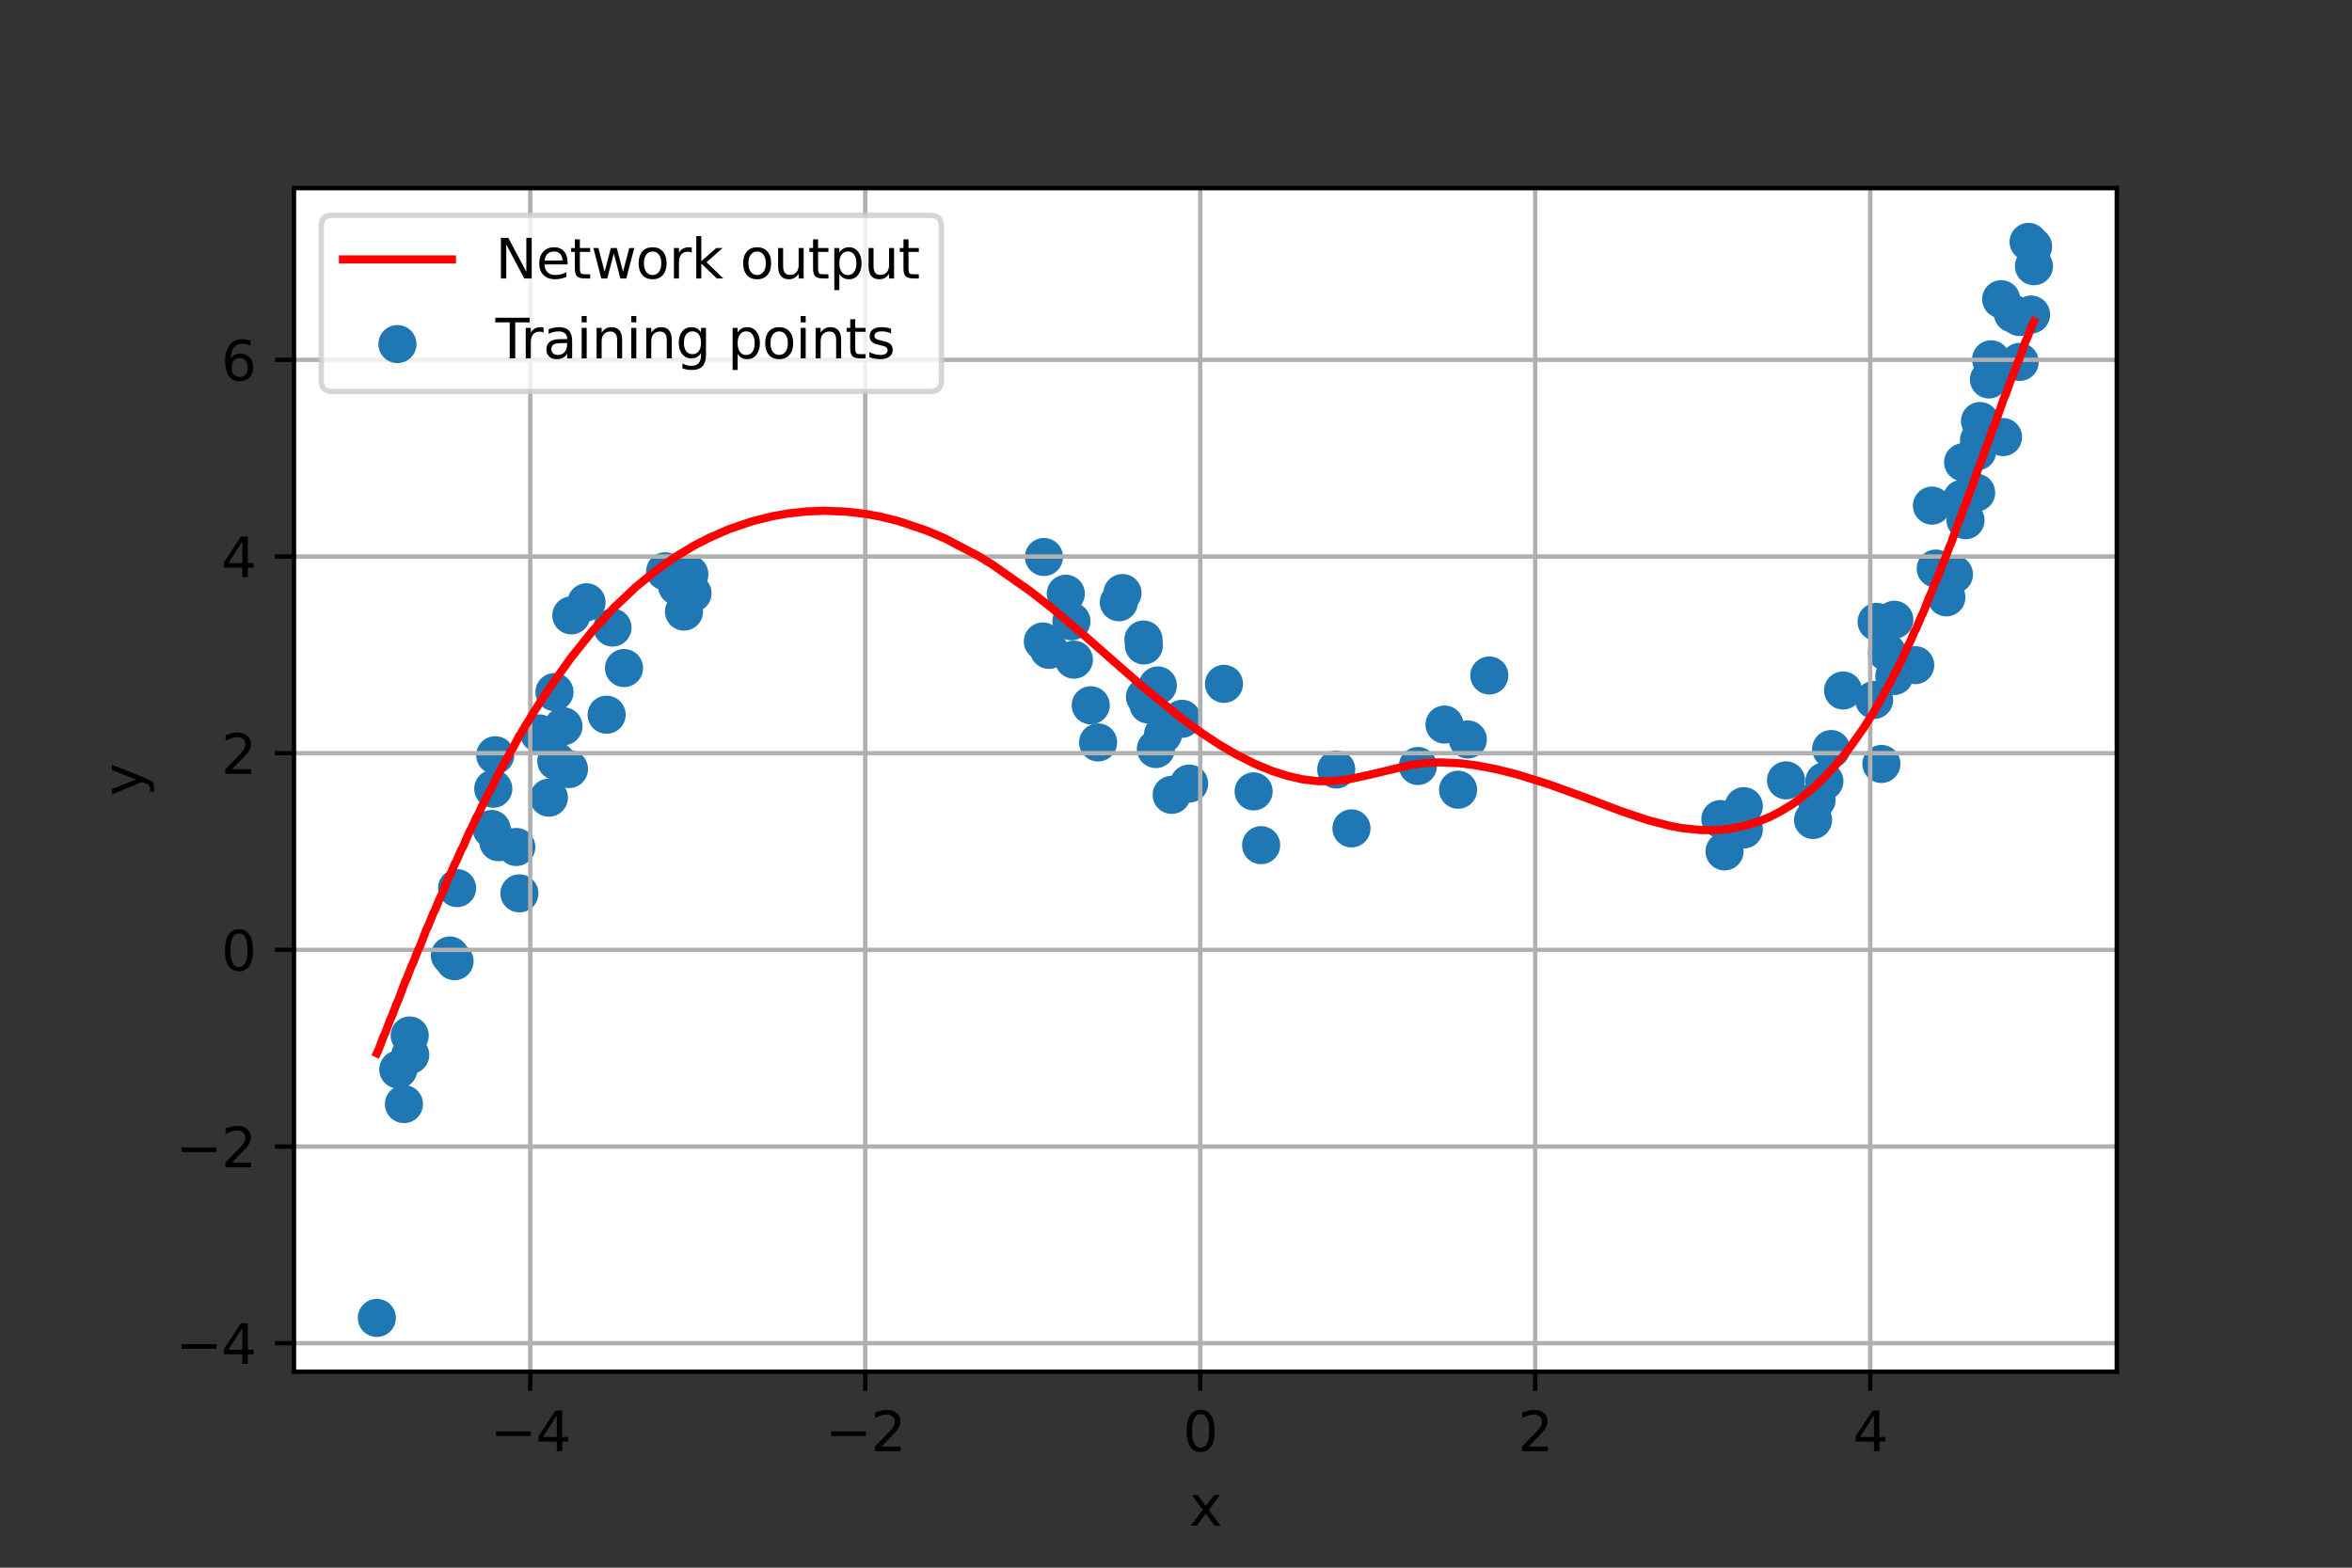 <?xml version="1.0" encoding="utf-8" standalone="no"?>
<!DOCTYPE svg PUBLIC "-//W3C//DTD SVG 1.1//EN"
  "http://www.w3.org/Graphics/SVG/1.1/DTD/svg11.dtd">
<svg height="288pt" version="1.1" viewBox="0 0 432 288" width="432pt" xmlns="http://www.w3.org/2000/svg" xmlns:xlink="http://www.w3.org/1999/xlink">
 <rect x="0" y="0" width="432" height="288" fill="#333333" stroke="none"/>
 <defs>
  <style type="text/css">*{stroke-linecap:butt;stroke-linejoin:round;}</style>
 </defs>
 <g id="figure_1">
  <g id="patch_1">
   <path d="M 0 288 
L 432 288 
L 432 0 
L 0 0 
z
" style="fill:none;"/>
  </g>
  <g id="axes_1">
   <g id="patch_2">
    <path d="M 54 252 
L 388.8 252 
L 388.8 34.56 
L 54 34.56 
z
" style="fill:#ffffff;"/>
   </g>
   <g id="PathCollection_1">
    <defs>
     <path d="M 0 3 
C 0.796 3 1.559 2.684 2.121 2.121 
C 2.684 1.559 3 0.796 3 0 
C 3 -0.796 2.684 -1.559 2.121 -2.121 
C 1.559 -2.684 0.796 -3 0 -3 
C -0.796 -3 -1.559 -2.684 -2.121 -2.121 
C -2.684 -1.559 -3 -0.796 -3 0 
C -3 0.796 -2.684 1.559 -2.121 2.121 
C -1.559 2.684 -0.796 3 0 3 
z
" id="m21b9b57c46" style="stroke:#1f77b4;"/>
    </defs>
    <g clip-path="url(#p217de0508b)">
     <use style="fill:#1f77b4;stroke:#1f77b4;" x="73.156" xlink:href="#m21b9b57c46" y="196.481"/>
     <use style="fill:#1f77b4;stroke:#1f77b4;" x="112.498" xlink:href="#m21b9b57c46" y="115.29"/>
     <use style="fill:#1f77b4;stroke:#1f77b4;" x="101.844" xlink:href="#m21b9b57c46" y="127.144"/>
     <use style="fill:#1f77b4;stroke:#1f77b4;" x="94.825" xlink:href="#m21b9b57c46" y="155.602"/>
     <use style="fill:#1f77b4;stroke:#1f77b4;" x="90.3" xlink:href="#m21b9b57c46" y="152.3"/>
     <use style="fill:#1f77b4;stroke:#1f77b4;" x="83.488" xlink:href="#m21b9b57c46" y="176.58"/>
     <use style="fill:#1f77b4;stroke:#1f77b4;" x="107.729" xlink:href="#m21b9b57c46" y="110.646"/>
     <use style="fill:#1f77b4;stroke:#1f77b4;" x="90.963" xlink:href="#m21b9b57c46" y="138.743"/>
     <use style="fill:#1f77b4;stroke:#1f77b4;" x="83.955" xlink:href="#m21b9b57c46" y="163.156"/>
     <use style="fill:#1f77b4;stroke:#1f77b4;" x="114.617" xlink:href="#m21b9b57c46" y="122.729"/>
     <use style="fill:#1f77b4;stroke:#1f77b4;" x="103.491" xlink:href="#m21b9b57c46" y="133.427"/>
     <use style="fill:#1f77b4;stroke:#1f77b4;" x="74.194" xlink:href="#m21b9b57c46" y="202.829"/>
     <use style="fill:#1f77b4;stroke:#1f77b4;" x="90.6" xlink:href="#m21b9b57c46" y="144.897"/>
     <use style="fill:#1f77b4;stroke:#1f77b4;" x="126.62" xlink:href="#m21b9b57c46" y="105.494"/>
     <use style="fill:#1f77b4;stroke:#1f77b4;" x="95.401" xlink:href="#m21b9b57c46" y="164.118"/>
     <use style="fill:#1f77b4;stroke:#1f77b4;" x="75.254" xlink:href="#m21b9b57c46" y="190.229"/>
     <use style="fill:#1f77b4;stroke:#1f77b4;" x="69.218" xlink:href="#m21b9b57c46" y="242.116"/>
     <use style="fill:#1f77b4;stroke:#1f77b4;" x="111.422" xlink:href="#m21b9b57c46" y="131.301"/>
     <use style="fill:#1f77b4;stroke:#1f77b4;" x="104.507" xlink:href="#m21b9b57c46" y="141.285"/>
     <use style="fill:#1f77b4;stroke:#1f77b4;" x="122.174" xlink:href="#m21b9b57c46" y="104.951"/>
     <use style="fill:#1f77b4;stroke:#1f77b4;" x="104.94" xlink:href="#m21b9b57c46" y="113.052"/>
     <use style="fill:#1f77b4;stroke:#1f77b4;" x="82.635" xlink:href="#m21b9b57c46" y="175.531"/>
     <use style="fill:#1f77b4;stroke:#1f77b4;" x="100.81" xlink:href="#m21b9b57c46" y="146.54"/>
     <use style="fill:#1f77b4;stroke:#1f77b4;" x="91.548" xlink:href="#m21b9b57c46" y="154.72"/>
     <use style="fill:#1f77b4;stroke:#1f77b4;" x="75.352" xlink:href="#m21b9b57c46" y="193.801"/>
     <use style="fill:#1f77b4;stroke:#1f77b4;" x="102.178" xlink:href="#m21b9b57c46" y="139.831"/>
     <use style="fill:#1f77b4;stroke:#1f77b4;" x="99.026" xlink:href="#m21b9b57c46" y="134.735"/>
     <use style="fill:#1f77b4;stroke:#1f77b4;" x="124.379" xlink:href="#m21b9b57c46" y="107.698"/>
     <use style="fill:#1f77b4;stroke:#1f77b4;" x="125.628" xlink:href="#m21b9b57c46" y="112.353"/>
     <use style="fill:#1f77b4;stroke:#1f77b4;" x="127.201" xlink:href="#m21b9b57c46" y="108.983"/>
     <use style="fill:#1f77b4;stroke:#1f77b4;" x="196.792" xlink:href="#m21b9b57c46" y="114.135"/>
     <use style="fill:#1f77b4;stroke:#1f77b4;" x="192.674" xlink:href="#m21b9b57c46" y="119.388"/>
     <use style="fill:#1f77b4;stroke:#1f77b4;" x="197.248" xlink:href="#m21b9b57c46" y="121.183"/>
     <use style="fill:#1f77b4;stroke:#1f77b4;" x="210.938" xlink:href="#m21b9b57c46" y="129.439"/>
     <use style="fill:#1f77b4;stroke:#1f77b4;" x="195.761" xlink:href="#m21b9b57c46" y="109.076"/>
     <use style="fill:#1f77b4;stroke:#1f77b4;" x="215.207" xlink:href="#m21b9b57c46" y="146.028"/>
     <use style="fill:#1f77b4;stroke:#1f77b4;" x="200.336" xlink:href="#m21b9b57c46" y="129.564"/>
     <use style="fill:#1f77b4;stroke:#1f77b4;" x="205.501" xlink:href="#m21b9b57c46" y="110.644"/>
     <use style="fill:#1f77b4;stroke:#1f77b4;" x="210.027" xlink:href="#m21b9b57c46" y="117.482"/>
     <use style="fill:#1f77b4;stroke:#1f77b4;" x="218.41" xlink:href="#m21b9b57c46" y="143.953"/>
     <use style="fill:#1f77b4;stroke:#1f77b4;" x="191.745" xlink:href="#m21b9b57c46" y="102.327"/>
     <use style="fill:#1f77b4;stroke:#1f77b4;" x="212.665" xlink:href="#m21b9b57c46" y="125.925"/>
     <use style="fill:#1f77b4;stroke:#1f77b4;" x="201.694" xlink:href="#m21b9b57c46" y="136.392"/>
     <use style="fill:#1f77b4;stroke:#1f77b4;" x="206.17" xlink:href="#m21b9b57c46" y="108.948"/>
     <use style="fill:#1f77b4;stroke:#1f77b4;" x="191.546" xlink:href="#m21b9b57c46" y="117.842"/>
     <use style="fill:#1f77b4;stroke:#1f77b4;" x="217.109" xlink:href="#m21b9b57c46" y="132.052"/>
     <use style="fill:#1f77b4;stroke:#1f77b4;" x="213.618" xlink:href="#m21b9b57c46" y="134.921"/>
     <use style="fill:#1f77b4;stroke:#1f77b4;" x="210.303" xlink:href="#m21b9b57c46" y="128.023"/>
     <use style="fill:#1f77b4;stroke:#1f77b4;" x="212.301" xlink:href="#m21b9b57c46" y="137.604"/>
     <use style="fill:#1f77b4;stroke:#1f77b4;" x="210.106" xlink:href="#m21b9b57c46" y="118.577"/>
     <use style="fill:#1f77b4;stroke:#1f77b4;" x="231.635" xlink:href="#m21b9b57c46" y="155.266"/>
     <use style="fill:#1f77b4;stroke:#1f77b4;" x="273.551" xlink:href="#m21b9b57c46" y="124.093"/>
     <use style="fill:#1f77b4;stroke:#1f77b4;" x="248.228" xlink:href="#m21b9b57c46" y="152.183"/>
     <use style="fill:#1f77b4;stroke:#1f77b4;" x="260.429" xlink:href="#m21b9b57c46" y="140.722"/>
     <use style="fill:#1f77b4;stroke:#1f77b4;" x="230.258" xlink:href="#m21b9b57c46" y="145.388"/>
     <use style="fill:#1f77b4;stroke:#1f77b4;" x="245.431" xlink:href="#m21b9b57c46" y="141.367"/>
     <use style="fill:#1f77b4;stroke:#1f77b4;" x="269.604" xlink:href="#m21b9b57c46" y="135.848"/>
     <use style="fill:#1f77b4;stroke:#1f77b4;" x="265.316" xlink:href="#m21b9b57c46" y="133.106"/>
     <use style="fill:#1f77b4;stroke:#1f77b4;" x="224.814" xlink:href="#m21b9b57c46" y="125.631"/>
     <use style="fill:#1f77b4;stroke:#1f77b4;" x="267.811" xlink:href="#m21b9b57c46" y="145.085"/>
     <use style="fill:#1f77b4;stroke:#1f77b4;" x="328.041" xlink:href="#m21b9b57c46" y="143.362"/>
     <use style="fill:#1f77b4;stroke:#1f77b4;" x="336.339" xlink:href="#m21b9b57c46" y="137.609"/>
     <use style="fill:#1f77b4;stroke:#1f77b4;" x="333.657" xlink:href="#m21b9b57c46" y="146.96"/>
     <use style="fill:#1f77b4;stroke:#1f77b4;" x="316.752" xlink:href="#m21b9b57c46" y="156.41"/>
     <use style="fill:#1f77b4;stroke:#1f77b4;" x="333.011" xlink:href="#m21b9b57c46" y="150.637"/>
     <use style="fill:#1f77b4;stroke:#1f77b4;" x="320.292" xlink:href="#m21b9b57c46" y="148.099"/>
     <use style="fill:#1f77b4;stroke:#1f77b4;" x="320.296" xlink:href="#m21b9b57c46" y="152.377"/>
     <use style="fill:#1f77b4;stroke:#1f77b4;" x="338.524" xlink:href="#m21b9b57c46" y="126.846"/>
     <use style="fill:#1f77b4;stroke:#1f77b4;" x="315.99" xlink:href="#m21b9b57c46" y="150.467"/>
     <use style="fill:#1f77b4;stroke:#1f77b4;" x="335.093" xlink:href="#m21b9b57c46" y="143.521"/>
     <use style="fill:#1f77b4;stroke:#1f77b4;" x="372.603" xlink:href="#m21b9b57c46" y="44.444"/>
     <use style="fill:#1f77b4;stroke:#1f77b4;" x="365.711" xlink:href="#m21b9b57c46" y="66.007"/>
     <use style="fill:#1f77b4;stroke:#1f77b4;" x="347.936" xlink:href="#m21b9b57c46" y="124.184"/>
     <use style="fill:#1f77b4;stroke:#1f77b4;" x="367.907" xlink:href="#m21b9b57c46" y="80.296"/>
     <use style="fill:#1f77b4;stroke:#1f77b4;" x="365.32" xlink:href="#m21b9b57c46" y="69.708"/>
     <use style="fill:#1f77b4;stroke:#1f77b4;" x="373.427" xlink:href="#m21b9b57c46" y="45.288"/>
     <use style="fill:#1f77b4;stroke:#1f77b4;" x="373.582" xlink:href="#m21b9b57c46" y="48.905"/>
     <use style="fill:#1f77b4;stroke:#1f77b4;" x="358.891" xlink:href="#m21b9b57c46" y="105.523"/>
     <use style="fill:#1f77b4;stroke:#1f77b4;" x="363.681" xlink:href="#m21b9b57c46" y="77.347"/>
     <use style="fill:#1f77b4;stroke:#1f77b4;" x="351.778" xlink:href="#m21b9b57c46" y="122.195"/>
     <use style="fill:#1f77b4;stroke:#1f77b4;" x="362.967" xlink:href="#m21b9b57c46" y="90.499"/>
     <use style="fill:#1f77b4;stroke:#1f77b4;" x="369.721" xlink:href="#m21b9b57c46" y="57.62"/>
     <use style="fill:#1f77b4;stroke:#1f77b4;" x="361.013" xlink:href="#m21b9b57c46" y="95.563"/>
     <use style="fill:#1f77b4;stroke:#1f77b4;" x="344.229" xlink:href="#m21b9b57c46" y="128.585"/>
     <use style="fill:#1f77b4;stroke:#1f77b4;" x="360.573" xlink:href="#m21b9b57c46" y="84.93"/>
     <use style="fill:#1f77b4;stroke:#1f77b4;" x="354.849" xlink:href="#m21b9b57c46" y="92.885"/>
     <use style="fill:#1f77b4;stroke:#1f77b4;" x="373.053" xlink:href="#m21b9b57c46" y="57.783"/>
     <use style="fill:#1f77b4;stroke:#1f77b4;" x="355.545" xlink:href="#m21b9b57c46" y="104.457"/>
     <use style="fill:#1f77b4;stroke:#1f77b4;" x="344.68" xlink:href="#m21b9b57c46" y="114.246"/>
     <use style="fill:#1f77b4;stroke:#1f77b4;" x="370.955" xlink:href="#m21b9b57c46" y="66.49"/>
     <use style="fill:#1f77b4;stroke:#1f77b4;" x="347.935" xlink:href="#m21b9b57c46" y="113.851"/>
     <use style="fill:#1f77b4;stroke:#1f77b4;" x="363.155" xlink:href="#m21b9b57c46" y="82.929"/>
     <use style="fill:#1f77b4;stroke:#1f77b4;" x="346.587" xlink:href="#m21b9b57c46" y="119.856"/>
     <use style="fill:#1f77b4;stroke:#1f77b4;" x="370.91" xlink:href="#m21b9b57c46" y="58.236"/>
     <use style="fill:#1f77b4;stroke:#1f77b4;" x="345.565" xlink:href="#m21b9b57c46" y="140.345"/>
     <use style="fill:#1f77b4;stroke:#1f77b4;" x="366.455" xlink:href="#m21b9b57c46" y="69.005"/>
     <use style="fill:#1f77b4;stroke:#1f77b4;" x="357.492" xlink:href="#m21b9b57c46" y="109.738"/>
     <use style="fill:#1f77b4;stroke:#1f77b4;" x="360.345" xlink:href="#m21b9b57c46" y="91.644"/>
     <use style="fill:#1f77b4;stroke:#1f77b4;" x="363.495" xlink:href="#m21b9b57c46" y="80.822"/>
     <use style="fill:#1f77b4;stroke:#1f77b4;" x="367.562" xlink:href="#m21b9b57c46" y="54.965"/>
    </g>
   </g>
   <g id="matplotlib.axis_1">
    <g id="xtick_1">
     <g id="line2d_1">
      <path clip-path="url(#p217de0508b)" d="M 97.394 252 
L 97.394 34.56 
" style="fill:none;stroke:#b0b0b0;stroke-linecap:square;stroke-width:0.8;"/>
     </g>
     <g id="line2d_2">
      <defs>
       <path d="M 0 0 
L 0 3.5 
" id="m96f02cde28" style="stroke:#000000;stroke-width:0.8;"/>
      </defs>
      <g>
       <use style="stroke:#000000;stroke-width:0.8;" x="97.394" xlink:href="#m96f02cde28" y="252"/>
      </g>
     </g>
     <g id="text_1">
      <!-- −4 -->
      <g transform="translate(90.023 266.598)scale(0.1 -0.1)">
       <defs>
        <path d="M 678 2272 
L 4684 2272 
L 4684 1741 
L 678 1741 
L 678 2272 
z
" id="DejaVuSans-2212" transform="scale(0.016)"/>
        <path d="M 2419 4116 
L 825 1625 
L 2419 1625 
L 2419 4116 
z
M 2253 4666 
L 3047 4666 
L 3047 1625 
L 3713 1625 
L 3713 1100 
L 3047 1100 
L 3047 0 
L 2419 0 
L 2419 1100 
L 313 1100 
L 313 1709 
L 2253 4666 
z
" id="DejaVuSans-34" transform="scale(0.016)"/>
       </defs>
       <use xlink:href="#DejaVuSans-2212"/>
       <use x="83.789" xlink:href="#DejaVuSans-34"/>
      </g>
     </g>
    </g>
    <g id="xtick_2">
     <g id="line2d_3">
      <path clip-path="url(#p217de0508b)" d="M 158.923 252 
L 158.923 34.56 
" style="fill:none;stroke:#b0b0b0;stroke-linecap:square;stroke-width:0.8;"/>
     </g>
     <g id="line2d_4">
      <g>
       <use style="stroke:#000000;stroke-width:0.8;" x="158.923" xlink:href="#m96f02cde28" y="252"/>
      </g>
     </g>
     <g id="text_2">
      <!-- −2 -->
      <g transform="translate(151.552 266.598)scale(0.1 -0.1)">
       <defs>
        <path d="M 1228 531 
L 3431 531 
L 3431 0 
L 469 0 
L 469 531 
Q 828 903 1448 1529 
Q 2069 2156 2228 2338 
Q 2531 2678 2651 2914 
Q 2772 3150 2772 3378 
Q 2772 3750 2511 3984 
Q 2250 4219 1831 4219 
Q 1534 4219 1204 4116 
Q 875 4013 500 3803 
L 500 4441 
Q 881 4594 1212 4672 
Q 1544 4750 1819 4750 
Q 2544 4750 2975 4387 
Q 3406 4025 3406 3419 
Q 3406 3131 3298 2873 
Q 3191 2616 2906 2266 
Q 2828 2175 2409 1742 
Q 1991 1309 1228 531 
z
" id="DejaVuSans-32" transform="scale(0.016)"/>
       </defs>
       <use xlink:href="#DejaVuSans-2212"/>
       <use x="83.789" xlink:href="#DejaVuSans-32"/>
      </g>
     </g>
    </g>
    <g id="xtick_3">
     <g id="line2d_5">
      <path clip-path="url(#p217de0508b)" d="M 220.452 252 
L 220.452 34.56 
" style="fill:none;stroke:#b0b0b0;stroke-linecap:square;stroke-width:0.8;"/>
     </g>
     <g id="line2d_6">
      <g>
       <use style="stroke:#000000;stroke-width:0.8;" x="220.452" xlink:href="#m96f02cde28" y="252"/>
      </g>
     </g>
     <g id="text_3">
      <!-- 0 -->
      <g transform="translate(217.27 266.598)scale(0.1 -0.1)">
       <defs>
        <path d="M 2034 4250 
Q 1547 4250 1301 3770 
Q 1056 3291 1056 2328 
Q 1056 1369 1301 889 
Q 1547 409 2034 409 
Q 2525 409 2770 889 
Q 3016 1369 3016 2328 
Q 3016 3291 2770 3770 
Q 2525 4250 2034 4250 
z
M 2034 4750 
Q 2819 4750 3233 4129 
Q 3647 3509 3647 2328 
Q 3647 1150 3233 529 
Q 2819 -91 2034 -91 
Q 1250 -91 836 529 
Q 422 1150 422 2328 
Q 422 3509 836 4129 
Q 1250 4750 2034 4750 
z
" id="DejaVuSans-30" transform="scale(0.016)"/>
       </defs>
       <use xlink:href="#DejaVuSans-30"/>
      </g>
     </g>
    </g>
    <g id="xtick_4">
     <g id="line2d_7">
      <path clip-path="url(#p217de0508b)" d="M 281.98 252 
L 281.98 34.56 
" style="fill:none;stroke:#b0b0b0;stroke-linecap:square;stroke-width:0.8;"/>
     </g>
     <g id="line2d_8">
      <g>
       <use style="stroke:#000000;stroke-width:0.8;" x="281.98" xlink:href="#m96f02cde28" y="252"/>
      </g>
     </g>
     <g id="text_4">
      <!-- 2 -->
      <g transform="translate(278.799 266.598)scale(0.1 -0.1)">
       <use xlink:href="#DejaVuSans-32"/>
      </g>
     </g>
    </g>
    <g id="xtick_5">
     <g id="line2d_9">
      <path clip-path="url(#p217de0508b)" d="M 343.509 252 
L 343.509 34.56 
" style="fill:none;stroke:#b0b0b0;stroke-linecap:square;stroke-width:0.8;"/>
     </g>
     <g id="line2d_10">
      <g>
       <use style="stroke:#000000;stroke-width:0.8;" x="343.509" xlink:href="#m96f02cde28" y="252"/>
      </g>
     </g>
     <g id="text_5">
      <!-- 4 -->
      <g transform="translate(340.328 266.598)scale(0.1 -0.1)">
       <use xlink:href="#DejaVuSans-34"/>
      </g>
     </g>
    </g>
    <g id="text_6">
     <!-- x -->
     <g transform="translate(218.441 280.277)scale(0.1 -0.1)">
      <defs>
       <path d="M 3513 3500 
L 2247 1797 
L 3578 0 
L 2900 0 
L 1881 1375 
L 863 0 
L 184 0 
L 1544 1831 
L 300 3500 
L 978 3500 
L 1906 2253 
L 2834 3500 
L 3513 3500 
z
" id="DejaVuSans-78" transform="scale(0.016)"/>
      </defs>
      <use xlink:href="#DejaVuSans-78"/>
     </g>
    </g>
   </g>
   <g id="matplotlib.axis_2">
    <g id="ytick_1">
     <g id="line2d_11">
      <path clip-path="url(#p217de0508b)" d="M 54 246.76 
L 388.8 246.76 
" style="fill:none;stroke:#b0b0b0;stroke-linecap:square;stroke-width:0.8;"/>
     </g>
     <g id="line2d_12">
      <defs>
       <path d="M 0 0 
L -3.5 0 
" id="m0bcf63ac33" style="stroke:#000000;stroke-width:0.8;"/>
      </defs>
      <g>
       <use style="stroke:#000000;stroke-width:0.8;" x="54" xlink:href="#m0bcf63ac33" y="246.76"/>
      </g>
     </g>
     <g id="text_7">
      <!-- −4 -->
      <g transform="translate(32.258 250.559)scale(0.1 -0.1)">
       <use xlink:href="#DejaVuSans-2212"/>
       <use x="83.789" xlink:href="#DejaVuSans-34"/>
      </g>
     </g>
    </g>
    <g id="ytick_2">
     <g id="line2d_13">
      <path clip-path="url(#p217de0508b)" d="M 54 210.63 
L 388.8 210.63 
" style="fill:none;stroke:#b0b0b0;stroke-linecap:square;stroke-width:0.8;"/>
     </g>
     <g id="line2d_14">
      <g>
       <use style="stroke:#000000;stroke-width:0.8;" x="54" xlink:href="#m0bcf63ac33" y="210.63"/>
      </g>
     </g>
     <g id="text_8">
      <!-- −2 -->
      <g transform="translate(32.258 214.429)scale(0.1 -0.1)">
       <use xlink:href="#DejaVuSans-2212"/>
       <use x="83.789" xlink:href="#DejaVuSans-32"/>
      </g>
     </g>
    </g>
    <g id="ytick_3">
     <g id="line2d_15">
      <path clip-path="url(#p217de0508b)" d="M 54 174.499 
L 388.8 174.499 
" style="fill:none;stroke:#b0b0b0;stroke-linecap:square;stroke-width:0.8;"/>
     </g>
     <g id="line2d_16">
      <g>
       <use style="stroke:#000000;stroke-width:0.8;" x="54" xlink:href="#m0bcf63ac33" y="174.499"/>
      </g>
     </g>
     <g id="text_9">
      <!-- 0 -->
      <g transform="translate(40.638 178.299)scale(0.1 -0.1)">
       <use xlink:href="#DejaVuSans-30"/>
      </g>
     </g>
    </g>
    <g id="ytick_4">
     <g id="line2d_17">
      <path clip-path="url(#p217de0508b)" d="M 54 138.369 
L 388.8 138.369 
" style="fill:none;stroke:#b0b0b0;stroke-linecap:square;stroke-width:0.8;"/>
     </g>
     <g id="line2d_18">
      <g>
       <use style="stroke:#000000;stroke-width:0.8;" x="54" xlink:href="#m0bcf63ac33" y="138.369"/>
      </g>
     </g>
     <g id="text_10">
      <!-- 2 -->
      <g transform="translate(40.638 142.169)scale(0.1 -0.1)">
       <use xlink:href="#DejaVuSans-32"/>
      </g>
     </g>
    </g>
    <g id="ytick_5">
     <g id="line2d_19">
      <path clip-path="url(#p217de0508b)" d="M 54 102.239 
L 388.8 102.239 
" style="fill:none;stroke:#b0b0b0;stroke-linecap:square;stroke-width:0.8;"/>
     </g>
     <g id="line2d_20">
      <g>
       <use style="stroke:#000000;stroke-width:0.8;" x="54" xlink:href="#m0bcf63ac33" y="102.239"/>
      </g>
     </g>
     <g id="text_11">
      <!-- 4 -->
      <g transform="translate(40.638 106.038)scale(0.1 -0.1)">
       <use xlink:href="#DejaVuSans-34"/>
      </g>
     </g>
    </g>
    <g id="ytick_6">
     <g id="line2d_21">
      <path clip-path="url(#p217de0508b)" d="M 54 66.109 
L 388.8 66.109 
" style="fill:none;stroke:#b0b0b0;stroke-linecap:square;stroke-width:0.8;"/>
     </g>
     <g id="line2d_22">
      <g>
       <use style="stroke:#000000;stroke-width:0.8;" x="54" xlink:href="#m0bcf63ac33" y="66.109"/>
      </g>
     </g>
     <g id="text_12">
      <!-- 6 -->
      <g transform="translate(40.638 69.908)scale(0.1 -0.1)">
       <defs>
        <path d="M 2113 2584 
Q 1688 2584 1439 2293 
Q 1191 2003 1191 1497 
Q 1191 994 1439 701 
Q 1688 409 2113 409 
Q 2538 409 2786 701 
Q 3034 994 3034 1497 
Q 3034 2003 2786 2293 
Q 2538 2584 2113 2584 
z
M 3366 4563 
L 3366 3988 
Q 3128 4100 2886 4159 
Q 2644 4219 2406 4219 
Q 1781 4219 1451 3797 
Q 1122 3375 1075 2522 
Q 1259 2794 1537 2939 
Q 1816 3084 2150 3084 
Q 2853 3084 3261 2657 
Q 3669 2231 3669 1497 
Q 3669 778 3244 343 
Q 2819 -91 2113 -91 
Q 1303 -91 875 529 
Q 447 1150 447 2328 
Q 447 3434 972 4092 
Q 1497 4750 2381 4750 
Q 2619 4750 2861 4703 
Q 3103 4656 3366 4563 
z
" id="DejaVuSans-36" transform="scale(0.016)"/>
       </defs>
       <use xlink:href="#DejaVuSans-36"/>
      </g>
     </g>
    </g>
    <g id="text_13">
     <!-- y -->
     <g transform="translate(26.178 146.239)rotate(-90)scale(0.1 -0.1)">
      <defs>
       <path d="M 2059 -325 
Q 1816 -950 1584 -1140 
Q 1353 -1331 966 -1331 
L 506 -1331 
L 506 -850 
L 844 -850 
Q 1081 -850 1212 -737 
Q 1344 -625 1503 -206 
L 1606 56 
L 191 3500 
L 800 3500 
L 1894 763 
L 2988 3500 
L 3597 3500 
L 2059 -325 
z
" id="DejaVuSans-79" transform="scale(0.016)"/>
      </defs>
      <use xlink:href="#DejaVuSans-79"/>
     </g>
    </g>
   </g>
   <g id="line2d_23">
    <path clip-path="url(#p217de0508b)" d="M 69.218 193.502 
L 69.523 192.877 
L 70.437 190.411 
L 70.742 189.803 
L 71.656 187.347 
L 71.96 186.734 
L 72.874 184.302 
L 73.179 183.684 
L 74.398 180.375 
L 74.702 179.771 
L 75.616 177.384 
L 75.921 176.792 
L 76.835 174.433 
L 77.14 173.851 
L 78.358 170.651 
L 78.663 170.076 
L 79.577 167.795 
L 79.882 167.224 
L 80.796 164.98 
L 81.1 164.422 
L 82.319 161.387 
L 82.624 160.847 
L 83.538 158.692 
L 83.842 158.149 
L 84.756 156.046 
L 85.061 155.524 
L 86.28 152.68 
L 86.584 152.184 
L 87.498 150.165 
L 87.803 149.679 
L 88.717 147.71 
L 89.022 147.226 
L 89.936 145.307 
L 90.24 144.843 
L 91.459 142.3 
L 91.764 141.841 
L 92.678 140.038 
L 92.982 139.598 
L 93.896 137.856 
L 94.201 137.423 
L 95.42 135.103 
L 95.724 134.689 
L 96.638 133.062 
L 96.943 132.661 
L 97.857 131.093 
L 100.599 126.865 
L 104.864 120.853 
L 108.825 115.93 
L 112.786 111.618 
L 116.746 107.873 
L 120.402 104.879 
L 123.754 102.496 
L 127.41 100.269 
L 130.457 98.718 
L 133.808 97.251 
L 138.073 95.791 
L 141.729 94.867 
L 144.776 94.321 
L 148.127 93.962 
L 151.479 93.83 
L 155.439 93.992 
L 158.791 94.381 
L 161.533 94.874 
L 164.884 95.685 
L 170.063 97.424 
L 173.415 98.845 
L 179.508 102.036 
L 182.25 103.711 
L 189.258 108.628 
L 192.914 111.487 
L 199.007 116.61 
L 209.67 125.968 
L 217.287 132.181 
L 220.943 134.812 
L 223.99 136.815 
L 227.036 138.589 
L 230.388 140.286 
L 233.739 141.664 
L 236.481 142.542 
L 239.223 143.17 
L 241.965 143.495 
L 244.402 143.524 
L 247.449 143.224 
L 251.714 142.299 
L 259.027 140.547 
L 262.073 140.164 
L 264.511 140.055 
L 268.167 140.224 
L 271.213 140.612 
L 274.869 141.316 
L 278.525 142.23 
L 284.314 144.028 
L 291.017 146.458 
L 297.719 149.005 
L 302.594 150.646 
L 306.555 151.679 
L 308.992 152.138 
L 312.343 152.482 
L 315.086 152.497 
L 317.523 152.275 
L 320.265 151.759 
L 323.007 150.922 
L 325.14 150.049 
L 326.968 149.1 
L 329.1 147.823 
L 331.233 146.255 
L 333.366 144.478 
L 334.889 142.983 
L 337.022 140.725 
L 338.85 138.551 
L 340.068 136.895 
L 342.201 133.878 
L 344.029 131.021 
L 344.943 129.398 
L 345.248 128.974 
L 346.466 126.61 
L 346.771 126.156 
L 347.685 124.332 
L 347.99 123.867 
L 348.904 121.942 
L 349.208 121.454 
L 350.427 118.667 
L 350.732 118.153 
L 351.646 116.032 
L 351.95 115.497 
L 352.864 113.296 
L 353.169 112.736 
L 354.388 109.592 
L 354.692 109.002 
L 355.606 106.622 
L 355.911 106.041 
L 356.825 103.592 
L 357.13 102.973 
L 358.044 100.483 
L 358.348 99.857 
L 359.567 96.356 
L 359.872 95.717 
L 360.786 93.127 
L 361.09 92.483 
L 362.004 89.862 
L 362.309 89.193 
L 363.528 85.57 
L 363.832 84.913 
L 364.746 82.267 
L 365.051 81.616 
L 365.965 78.983 
L 366.27 78.323 
L 367.184 75.691 
L 368.098 73.086 
L 368.402 72.457 
L 369.316 69.867 
L 369.621 69.239 
L 370.535 66.709 
L 370.84 66.079 
L 372.058 62.671 
L 372.363 62.065 
L 373.277 59.658 
L 373.582 59.064 
L 373.582 59.064 
" style="fill:none;stroke:#ff0000;stroke-linecap:square;stroke-width:1.5;"/>
   </g>
   <g id="patch_3">
    <path d="M 54 252 
L 54 34.56 
" style="fill:none;stroke:#000000;stroke-linecap:square;stroke-linejoin:miter;stroke-width:0.8;"/>
   </g>
   <g id="patch_4">
    <path d="M 388.8 252 
L 388.8 34.56 
" style="fill:none;stroke:#000000;stroke-linecap:square;stroke-linejoin:miter;stroke-width:0.8;"/>
   </g>
   <g id="patch_5">
    <path d="M 54 252 
L 388.8 252 
" style="fill:none;stroke:#000000;stroke-linecap:square;stroke-linejoin:miter;stroke-width:0.8;"/>
   </g>
   <g id="patch_6">
    <path d="M 54 34.56 
L 388.8 34.56 
" style="fill:none;stroke:#000000;stroke-linecap:square;stroke-linejoin:miter;stroke-width:0.8;"/>
   </g>
   <g id="legend_1">
    <g id="patch_7">
     <path d="M 61 71.916 
L 170.914 71.916 
Q 172.914 71.916 172.914 69.916 
L 172.914 41.56 
Q 172.914 39.56 170.914 39.56 
L 61 39.56 
Q 59 39.56 59 41.56 
L 59 69.916 
Q 59 71.916 61 71.916 
z
" style="fill:#ffffff;opacity:0.8;stroke:#cccccc;stroke-linejoin:miter;"/>
    </g>
    <g id="line2d_24">
     <path d="M 63 47.658 
L 83 47.658 
" style="fill:none;stroke:#ff0000;stroke-linecap:square;stroke-width:1.5;"/>
    </g>
    <g id="line2d_25"/>
    <g id="text_14">
     <!-- Network output -->
     <g transform="translate(91 51.158)scale(0.1 -0.1)">
      <defs>
       <path d="M 628 4666 
L 1478 4666 
L 3547 763 
L 3547 4666 
L 4159 4666 
L 4159 0 
L 3309 0 
L 1241 3903 
L 1241 0 
L 628 0 
L 628 4666 
z
" id="DejaVuSans-4e" transform="scale(0.016)"/>
       <path d="M 3597 1894 
L 3597 1613 
L 953 1613 
Q 991 1019 1311 708 
Q 1631 397 2203 397 
Q 2534 397 2845 478 
Q 3156 559 3463 722 
L 3463 178 
Q 3153 47 2828 -22 
Q 2503 -91 2169 -91 
Q 1331 -91 842 396 
Q 353 884 353 1716 
Q 353 2575 817 3079 
Q 1281 3584 2069 3584 
Q 2775 3584 3186 3129 
Q 3597 2675 3597 1894 
z
M 3022 2063 
Q 3016 2534 2758 2815 
Q 2500 3097 2075 3097 
Q 1594 3097 1305 2825 
Q 1016 2553 972 2059 
L 3022 2063 
z
" id="DejaVuSans-65" transform="scale(0.016)"/>
       <path d="M 1172 4494 
L 1172 3500 
L 2356 3500 
L 2356 3053 
L 1172 3053 
L 1172 1153 
Q 1172 725 1289 603 
Q 1406 481 1766 481 
L 2356 481 
L 2356 0 
L 1766 0 
Q 1100 0 847 248 
Q 594 497 594 1153 
L 594 3053 
L 172 3053 
L 172 3500 
L 594 3500 
L 594 4494 
L 1172 4494 
z
" id="DejaVuSans-74" transform="scale(0.016)"/>
       <path d="M 269 3500 
L 844 3500 
L 1563 769 
L 2278 3500 
L 2956 3500 
L 3675 769 
L 4391 3500 
L 4966 3500 
L 4050 0 
L 3372 0 
L 2619 2869 
L 1863 0 
L 1184 0 
L 269 3500 
z
" id="DejaVuSans-77" transform="scale(0.016)"/>
       <path d="M 1959 3097 
Q 1497 3097 1228 2736 
Q 959 2375 959 1747 
Q 959 1119 1226 758 
Q 1494 397 1959 397 
Q 2419 397 2687 759 
Q 2956 1122 2956 1747 
Q 2956 2369 2687 2733 
Q 2419 3097 1959 3097 
z
M 1959 3584 
Q 2709 3584 3137 3096 
Q 3566 2609 3566 1747 
Q 3566 888 3137 398 
Q 2709 -91 1959 -91 
Q 1206 -91 779 398 
Q 353 888 353 1747 
Q 353 2609 779 3096 
Q 1206 3584 1959 3584 
z
" id="DejaVuSans-6f" transform="scale(0.016)"/>
       <path d="M 2631 2963 
Q 2534 3019 2420 3045 
Q 2306 3072 2169 3072 
Q 1681 3072 1420 2755 
Q 1159 2438 1159 1844 
L 1159 0 
L 581 0 
L 581 3500 
L 1159 3500 
L 1159 2956 
Q 1341 3275 1631 3429 
Q 1922 3584 2338 3584 
Q 2397 3584 2469 3576 
Q 2541 3569 2628 3553 
L 2631 2963 
z
" id="DejaVuSans-72" transform="scale(0.016)"/>
       <path d="M 581 4863 
L 1159 4863 
L 1159 1991 
L 2875 3500 
L 3609 3500 
L 1753 1863 
L 3688 0 
L 2938 0 
L 1159 1709 
L 1159 0 
L 581 0 
L 581 4863 
z
" id="DejaVuSans-6b" transform="scale(0.016)"/>
       <path id="DejaVuSans-20" transform="scale(0.016)"/>
       <path d="M 544 1381 
L 544 3500 
L 1119 3500 
L 1119 1403 
Q 1119 906 1312 657 
Q 1506 409 1894 409 
Q 2359 409 2629 706 
Q 2900 1003 2900 1516 
L 2900 3500 
L 3475 3500 
L 3475 0 
L 2900 0 
L 2900 538 
Q 2691 219 2414 64 
Q 2138 -91 1772 -91 
Q 1169 -91 856 284 
Q 544 659 544 1381 
z
M 1991 3584 
L 1991 3584 
z
" id="DejaVuSans-75" transform="scale(0.016)"/>
       <path d="M 1159 525 
L 1159 -1331 
L 581 -1331 
L 581 3500 
L 1159 3500 
L 1159 2969 
Q 1341 3281 1617 3432 
Q 1894 3584 2278 3584 
Q 2916 3584 3314 3078 
Q 3713 2572 3713 1747 
Q 3713 922 3314 415 
Q 2916 -91 2278 -91 
Q 1894 -91 1617 61 
Q 1341 213 1159 525 
z
M 3116 1747 
Q 3116 2381 2855 2742 
Q 2594 3103 2138 3103 
Q 1681 3103 1420 2742 
Q 1159 2381 1159 1747 
Q 1159 1113 1420 752 
Q 1681 391 2138 391 
Q 2594 391 2855 752 
Q 3116 1113 3116 1747 
z
" id="DejaVuSans-70" transform="scale(0.016)"/>
      </defs>
      <use xlink:href="#DejaVuSans-4e"/>
      <use x="74.805" xlink:href="#DejaVuSans-65"/>
      <use x="136.328" xlink:href="#DejaVuSans-74"/>
      <use x="175.537" xlink:href="#DejaVuSans-77"/>
      <use x="257.324" xlink:href="#DejaVuSans-6f"/>
      <use x="318.506" xlink:href="#DejaVuSans-72"/>
      <use x="359.619" xlink:href="#DejaVuSans-6b"/>
      <use x="417.529" xlink:href="#DejaVuSans-20"/>
      <use x="449.316" xlink:href="#DejaVuSans-6f"/>
      <use x="510.498" xlink:href="#DejaVuSans-75"/>
      <use x="573.877" xlink:href="#DejaVuSans-74"/>
      <use x="613.086" xlink:href="#DejaVuSans-70"/>
      <use x="676.562" xlink:href="#DejaVuSans-75"/>
      <use x="739.941" xlink:href="#DejaVuSans-74"/>
     </g>
    </g>
    <g id="PathCollection_2">
     <g>
      <use style="fill:#1f77b4;stroke:#1f77b4;" x="73" xlink:href="#m21b9b57c46" y="63.212"/>
     </g>
    </g>
    <g id="text_15">
     <!-- Training points -->
     <g transform="translate(91 65.837)scale(0.1 -0.1)">
      <defs>
       <path d="M -19 4666 
L 3928 4666 
L 3928 4134 
L 2272 4134 
L 2272 0 
L 1638 0 
L 1638 4134 
L -19 4134 
L -19 4666 
z
" id="DejaVuSans-54" transform="scale(0.016)"/>
       <path d="M 2194 1759 
Q 1497 1759 1228 1600 
Q 959 1441 959 1056 
Q 959 750 1161 570 
Q 1363 391 1709 391 
Q 2188 391 2477 730 
Q 2766 1069 2766 1631 
L 2766 1759 
L 2194 1759 
z
M 3341 1997 
L 3341 0 
L 2766 0 
L 2766 531 
Q 2569 213 2275 61 
Q 1981 -91 1556 -91 
Q 1019 -91 701 211 
Q 384 513 384 1019 
Q 384 1609 779 1909 
Q 1175 2209 1959 2209 
L 2766 2209 
L 2766 2266 
Q 2766 2663 2505 2880 
Q 2244 3097 1772 3097 
Q 1472 3097 1187 3025 
Q 903 2953 641 2809 
L 641 3341 
Q 956 3463 1253 3523 
Q 1550 3584 1831 3584 
Q 2591 3584 2966 3190 
Q 3341 2797 3341 1997 
z
" id="DejaVuSans-61" transform="scale(0.016)"/>
       <path d="M 603 3500 
L 1178 3500 
L 1178 0 
L 603 0 
L 603 3500 
z
M 603 4863 
L 1178 4863 
L 1178 4134 
L 603 4134 
L 603 4863 
z
" id="DejaVuSans-69" transform="scale(0.016)"/>
       <path d="M 3513 2113 
L 3513 0 
L 2938 0 
L 2938 2094 
Q 2938 2591 2744 2837 
Q 2550 3084 2163 3084 
Q 1697 3084 1428 2787 
Q 1159 2491 1159 1978 
L 1159 0 
L 581 0 
L 581 3500 
L 1159 3500 
L 1159 2956 
Q 1366 3272 1645 3428 
Q 1925 3584 2291 3584 
Q 2894 3584 3203 3211 
Q 3513 2838 3513 2113 
z
" id="DejaVuSans-6e" transform="scale(0.016)"/>
       <path d="M 2906 1791 
Q 2906 2416 2648 2759 
Q 2391 3103 1925 3103 
Q 1463 3103 1205 2759 
Q 947 2416 947 1791 
Q 947 1169 1205 825 
Q 1463 481 1925 481 
Q 2391 481 2648 825 
Q 2906 1169 2906 1791 
z
M 3481 434 
Q 3481 -459 3084 -895 
Q 2688 -1331 1869 -1331 
Q 1566 -1331 1297 -1286 
Q 1028 -1241 775 -1147 
L 775 -588 
Q 1028 -725 1275 -790 
Q 1522 -856 1778 -856 
Q 2344 -856 2625 -561 
Q 2906 -266 2906 331 
L 2906 616 
Q 2728 306 2450 153 
Q 2172 0 1784 0 
Q 1141 0 747 490 
Q 353 981 353 1791 
Q 353 2603 747 3093 
Q 1141 3584 1784 3584 
Q 2172 3584 2450 3431 
Q 2728 3278 2906 2969 
L 2906 3500 
L 3481 3500 
L 3481 434 
z
" id="DejaVuSans-67" transform="scale(0.016)"/>
       <path d="M 2834 3397 
L 2834 2853 
Q 2591 2978 2328 3040 
Q 2066 3103 1784 3103 
Q 1356 3103 1142 2972 
Q 928 2841 928 2578 
Q 928 2378 1081 2264 
Q 1234 2150 1697 2047 
L 1894 2003 
Q 2506 1872 2764 1633 
Q 3022 1394 3022 966 
Q 3022 478 2636 193 
Q 2250 -91 1575 -91 
Q 1294 -91 989 -36 
Q 684 19 347 128 
L 347 722 
Q 666 556 975 473 
Q 1284 391 1588 391 
Q 1994 391 2212 530 
Q 2431 669 2431 922 
Q 2431 1156 2273 1281 
Q 2116 1406 1581 1522 
L 1381 1569 
Q 847 1681 609 1914 
Q 372 2147 372 2553 
Q 372 3047 722 3315 
Q 1072 3584 1716 3584 
Q 2034 3584 2315 3537 
Q 2597 3491 2834 3397 
z
" id="DejaVuSans-73" transform="scale(0.016)"/>
      </defs>
      <use xlink:href="#DejaVuSans-54"/>
      <use x="46.334" xlink:href="#DejaVuSans-72"/>
      <use x="87.447" xlink:href="#DejaVuSans-61"/>
      <use x="148.727" xlink:href="#DejaVuSans-69"/>
      <use x="176.51" xlink:href="#DejaVuSans-6e"/>
      <use x="239.889" xlink:href="#DejaVuSans-69"/>
      <use x="267.672" xlink:href="#DejaVuSans-6e"/>
      <use x="331.051" xlink:href="#DejaVuSans-67"/>
      <use x="394.527" xlink:href="#DejaVuSans-20"/>
      <use x="426.314" xlink:href="#DejaVuSans-70"/>
      <use x="489.791" xlink:href="#DejaVuSans-6f"/>
      <use x="550.973" xlink:href="#DejaVuSans-69"/>
      <use x="578.756" xlink:href="#DejaVuSans-6e"/>
      <use x="642.135" xlink:href="#DejaVuSans-74"/>
      <use x="681.344" xlink:href="#DejaVuSans-73"/>
     </g>
    </g>
   </g>
  </g>
 </g>
 <defs>
  <clipPath id="p217de0508b">
   <rect height="217.44" width="334.8" x="54" y="34.56"/>
  </clipPath>
 </defs>
</svg>
